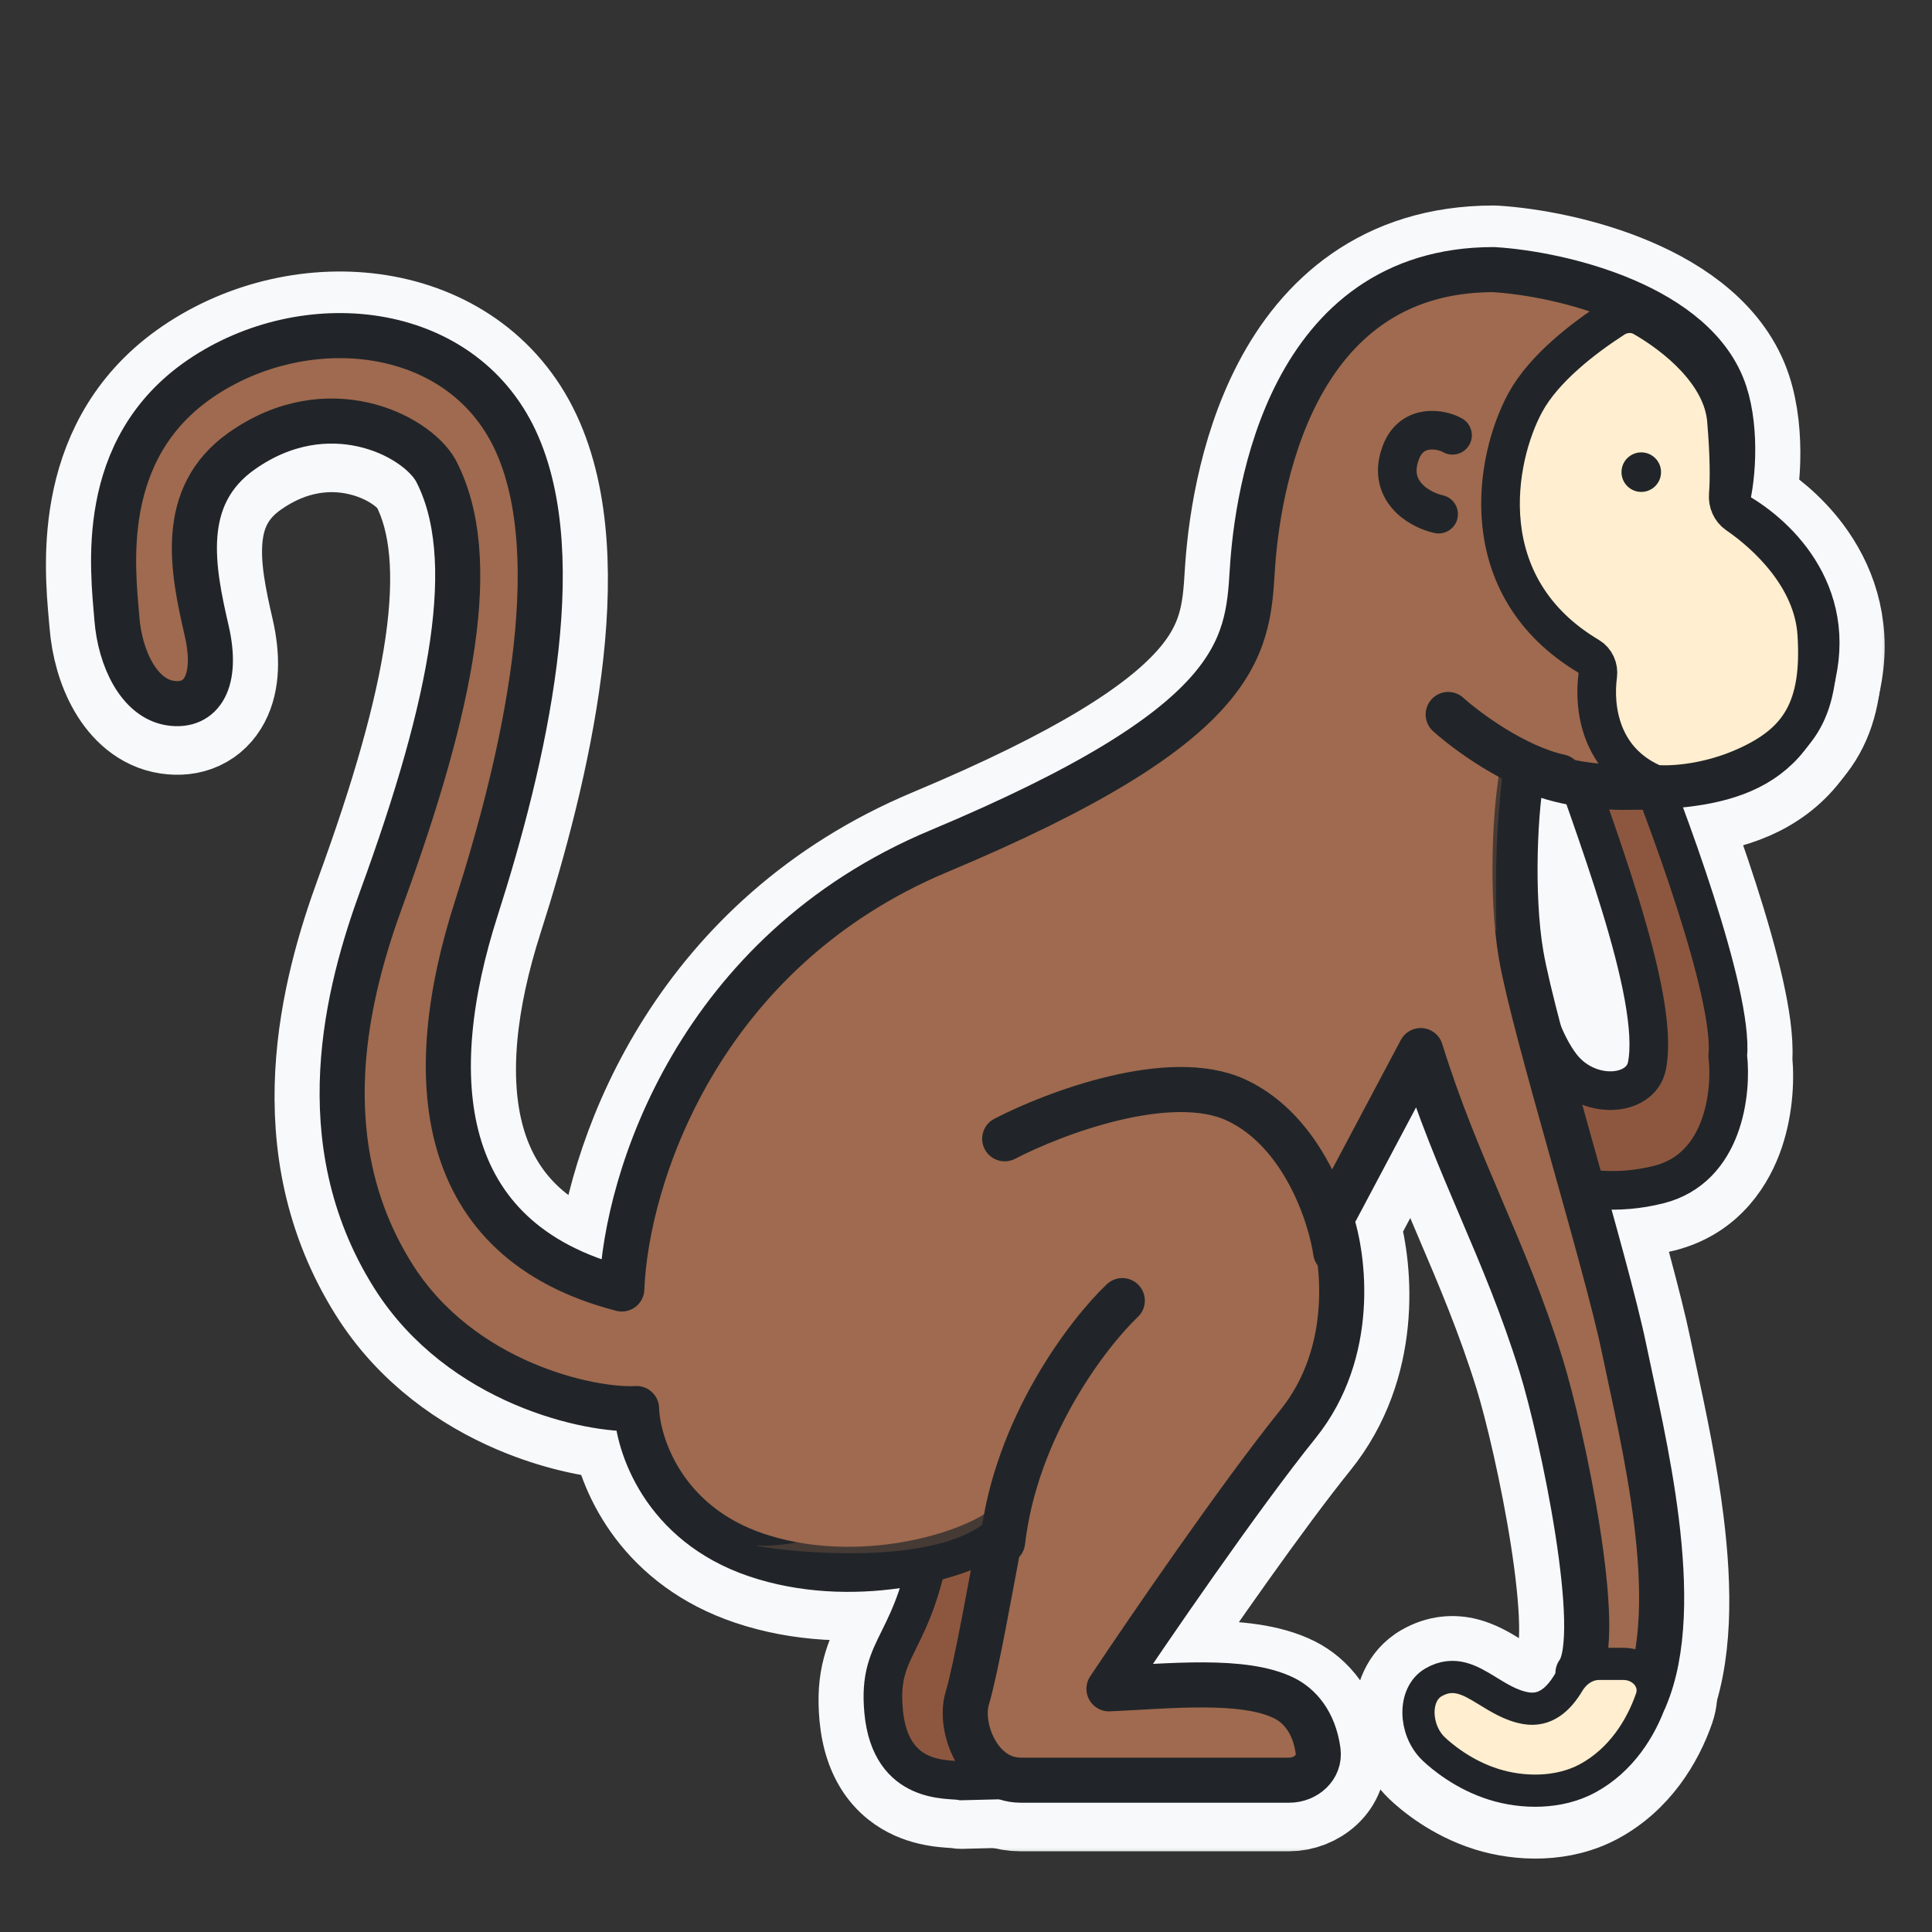 <svg width="60" height="60" viewBox="0 0 60 60" fill="none" xmlns="http://www.w3.org/2000/svg">
<rect x="0" y="0" width="60" height="60" fill="#333333" stroke="none"/>
<path d="M48.485 22.029C48.244 22.029 48.018 22.145 47.877 22.34C47.736 22.534 47.697 22.785 47.772 23.014C47.951 23.558 48.169 24.176 48.402 24.841C48.792 25.951 49.228 27.191 49.608 28.435C49.908 29.415 50.159 30.357 50.309 31.18C50.462 32.022 50.494 32.659 50.413 33.065C50.41 33.077 50.374 33.221 50.035 33.23C49.723 33.238 49.34 33.094 49.079 32.755C48.654 32.202 48.336 31.259 48.028 30.104C47.957 29.835 47.885 29.553 47.813 29.268C47.596 28.408 47.369 27.512 47.091 26.8C47.006 26.581 46.822 26.415 46.596 26.351C46.37 26.288 46.127 26.333 45.94 26.475L43.634 28.221C43.39 28.405 43.282 28.72 43.363 29.016C43.704 30.267 44.531 33.184 45.089 34.753C45.941 37.148 48.931 38.327 51.706 37.621C53.019 37.288 53.739 36.342 54.097 35.392C54.433 34.497 54.476 33.544 54.412 32.898C54.451 32.298 54.332 31.519 54.151 30.707C53.957 29.836 53.672 28.848 53.352 27.852C52.712 25.858 51.917 23.791 51.38 22.492C51.263 22.212 50.99 22.029 50.687 22.029H48.485Z" fill="#F8F9FA" stroke="#F8F9FA" stroke-width="1.5" stroke-linecap="round" stroke-linejoin="round"/>
<path d="M47.794 21.529C47.553 21.529 47.327 21.645 47.186 21.84C47.045 22.034 47.006 22.285 47.081 22.514L47.297 23.17C47.475 23.712 47.693 24.332 47.925 24.99L47.927 24.996C48.319 26.113 48.755 27.352 49.13 28.581C49.427 29.553 49.672 30.474 49.817 31.27C49.935 31.916 49.971 32.399 49.951 32.727C49.799 32.71 49.611 32.627 49.476 32.45C49.12 31.988 48.822 31.143 48.511 29.976C48.439 29.703 48.368 29.421 48.294 29.131L48.287 29.102C48.076 28.267 47.846 27.358 47.557 26.618L47.316 26.003C47.231 25.784 47.048 25.618 46.822 25.554C46.595 25.49 46.352 25.536 46.165 25.678L43.062 28.026C42.818 28.211 42.711 28.526 42.792 28.821L42.88 29.148C43.221 30.398 44.053 33.332 44.618 34.92C45.582 37.632 48.888 38.854 51.829 38.106C53.345 37.721 54.168 36.621 54.565 35.568C54.927 34.603 54.977 33.59 54.914 32.889C54.95 32.222 54.818 31.401 54.639 30.598C54.44 29.707 54.151 28.702 53.828 27.699C53.183 25.69 52.383 23.609 51.841 22.301L51.714 21.992C51.597 21.712 51.324 21.529 51.021 21.529H47.794ZM45.719 29.151C45.764 29.324 45.809 29.503 45.856 29.687L45.856 29.689C45.932 29.99 46.011 30.302 46.096 30.619C46.391 31.73 46.789 33.058 47.493 33.974C48.166 34.849 49.174 35.253 50.088 35.229C50.949 35.207 52.118 34.734 52.374 33.457C52.395 33.35 52.412 33.239 52.425 33.126C52.461 33.539 52.425 34.155 52.225 34.687C52.025 35.217 51.717 35.555 51.213 35.683C49.12 36.215 47.379 35.222 46.973 34.083C46.54 32.863 45.917 30.728 45.518 29.303L45.719 29.151Z" fill="#F8F9FA" stroke="#F8F9FA" stroke-width="1.5" stroke-linecap="round" stroke-linejoin="round"/>
<path d="M28.283 47.268C28.266 47.315 28.254 47.363 28.247 47.413C27.982 49.206 27.578 50.024 27.259 50.671C27.252 50.685 27.245 50.699 27.238 50.713C27.079 51.034 26.906 51.383 26.797 51.792C26.678 52.235 26.639 52.717 26.696 53.328C26.76 54.007 26.948 54.556 27.242 54.987C27.539 55.421 27.916 55.694 28.291 55.862C28.657 56.027 29.015 56.089 29.283 56.118C29.406 56.131 29.517 56.139 29.599 56.144C29.606 56.144 29.613 56.145 29.62 56.145C29.698 56.15 29.723 56.153 29.723 56.153C29.723 56.153 29.722 56.152 29.721 56.152C29.777 56.163 29.833 56.168 29.89 56.167L35.639 56.023C35.942 56.016 36.21 55.828 36.319 55.546C36.429 55.264 36.359 54.944 36.142 54.734L33.229 51.921L33.735 48.379C33.768 48.149 33.692 47.916 33.529 47.749L30.408 44.548C30.228 44.363 29.965 44.284 29.712 44.338C29.46 44.393 29.253 44.574 29.165 44.817L28.283 47.268Z" fill="#F8F9FA" stroke="#F8F9FA" stroke-width="1.5" stroke-linecap="round" stroke-linejoin="round"/>
<path d="M30.208 43.626C30.028 43.441 29.765 43.362 29.512 43.417C29.26 43.472 29.053 43.653 28.966 43.896L27.796 47.145C27.779 47.192 27.767 47.241 27.759 47.29L27.752 47.339C27.499 49.057 27.119 49.825 26.814 50.441L26.81 50.449L26.81 50.449L26.793 50.485L26.783 50.505C26.627 50.82 26.436 51.205 26.314 51.662C26.177 52.172 26.137 52.715 26.198 53.374C26.268 54.12 26.477 54.754 26.829 55.269L27.443 54.849L26.829 55.269C27.186 55.789 27.64 56.117 28.086 56.318C28.519 56.512 28.934 56.583 29.229 56.615C29.363 56.629 29.483 56.637 29.564 56.642L29.567 56.642L29.567 56.642L29.588 56.644L29.588 56.644C29.617 56.646 29.637 56.647 29.651 56.648L29.667 56.652C29.725 56.664 29.784 56.67 29.843 56.668L36.846 56.493C37.148 56.486 37.416 56.297 37.526 56.016C37.636 55.734 37.566 55.414 37.348 55.204L33.76 51.739L34.265 48.206C34.298 47.975 34.222 47.743 34.059 47.576L30.208 43.626ZM30.37 47.374L31.668 48.705L31.159 52.27C31.125 52.509 31.207 52.749 31.38 52.916L32.605 54.098L29.943 54.165C29.871 54.157 29.805 54.153 29.765 54.15L29.76 54.15L29.759 54.15L29.749 54.149L29.749 54.149L29.729 54.148L29.729 54.148C29.645 54.142 29.575 54.138 29.5 54.13C29.338 54.112 29.211 54.083 29.111 54.038C29.024 53.998 28.954 53.947 28.893 53.857C28.828 53.762 28.726 53.556 28.688 53.142C28.648 52.724 28.681 52.485 28.729 52.31C28.783 52.108 28.869 51.926 29.052 51.557C29.422 50.808 29.901 49.81 30.206 47.83L30.37 47.374Z" fill="#F8F9FA" stroke="#F8F9FA" stroke-width="1.5" stroke-linecap="round" stroke-linejoin="round"/>
<path d="M46.432 7.733C46.417 7.732 46.402 7.732 46.387 7.732C42.868 7.732 40.807 9.682 39.651 11.895C38.515 14.067 38.218 16.531 38.142 17.792C38.071 18.969 37.986 19.95 36.916 21.136C35.785 22.389 33.518 23.902 28.869 25.85C21.691 28.856 19.122 35.311 18.642 39.149C16.514 38.378 15.419 37.023 14.953 35.387C14.409 33.475 14.698 31.072 15.501 28.567C16.246 26.241 16.994 23.469 17.336 20.8C17.674 18.155 17.632 15.492 16.684 13.461C15.707 11.367 13.836 10.209 11.803 9.881C9.784 9.555 7.574 10.039 5.804 11.246C2.365 13.59 2.716 17.508 2.861 19.128C2.87 19.224 2.878 19.311 2.884 19.39C2.94 20.09 3.136 20.82 3.485 21.419C3.831 22.012 4.388 22.567 5.184 22.686C5.541 22.74 5.909 22.711 6.247 22.555C6.591 22.397 6.851 22.132 7.022 21.808C7.348 21.19 7.346 20.379 7.151 19.53C6.928 18.562 6.733 17.627 6.802 16.777C6.866 15.975 7.162 15.278 7.942 14.727C9.087 13.919 10.213 13.823 11.114 14.025C12.053 14.236 12.681 14.75 12.874 15.075C13.469 16.214 13.62 17.829 13.309 19.988C12.999 22.142 12.244 24.738 11.143 27.751C10.088 30.641 8.73 35.599 11.572 40.125C12.73 41.97 14.409 43.107 15.96 43.771C17.128 44.271 18.262 44.519 19.107 44.587C19.401 46.036 20.486 48.178 23.247 49.111C24.831 49.646 26.506 49.688 27.958 49.479C28.725 49.368 29.451 49.184 30.086 48.953C29.813 50.417 29.512 52 29.321 52.634C29.114 53.323 29.262 54.167 29.624 54.825C29.996 55.501 30.694 56.143 31.702 56.143H40.037C40.871 56.143 41.825 55.471 41.679 54.387C41.523 53.223 40.893 52.513 40.229 52.18C39.428 51.778 38.371 51.689 37.386 51.685C36.904 51.683 36.398 51.703 35.904 51.728C37.307 49.666 39.452 46.596 40.893 44.808C42.771 42.477 42.544 39.526 42.144 38.062L43.969 34.623C44.399 35.799 44.852 36.861 45.297 37.906L45.302 37.917C45.951 39.44 46.585 40.928 47.145 42.732C47.459 43.741 47.949 45.812 48.254 47.769C48.407 48.747 48.51 49.672 48.526 50.409C48.534 50.778 48.519 51.079 48.485 51.306C48.453 51.514 48.414 51.599 48.407 51.614C48.405 51.617 48.405 51.618 48.406 51.616C48.265 51.805 48.22 52.049 48.286 52.276C48.352 52.502 48.521 52.684 48.741 52.768L50.819 53.552C51.194 53.694 51.614 53.516 51.772 53.148C52.485 51.495 52.438 49.29 52.189 47.269C51.988 45.639 51.639 44.015 51.367 42.75C51.298 42.428 51.233 42.13 51.178 41.86C50.907 40.544 50.258 38.229 49.618 35.944C49.58 35.807 49.542 35.671 49.504 35.536C48.817 33.083 48.172 30.751 47.98 29.638C47.831 28.775 47.783 27.657 47.807 26.597C47.821 25.991 47.859 25.425 47.91 24.954C48.751 25.213 49.668 25.311 50.443 25.311C51.925 25.311 53.428 25.218 54.642 24.611C55.931 23.967 56.795 22.8 57.108 20.921C57.372 19.336 56.87 18.039 56.155 17.087C55.636 16.395 54.998 15.874 54.434 15.529C54.504 15.154 54.548 14.726 54.559 14.29C54.577 13.582 54.51 12.779 54.278 12.076C53.734 10.425 52.223 9.382 50.736 8.748C49.226 8.103 47.565 7.802 46.432 7.733Z" fill="#F8F9FA" stroke="#F8F9FA" stroke-width="1.5" stroke-linecap="round" stroke-linejoin="round"/>
<mask id="path-6-outside-1_50_7678" maskUnits="userSpaceOnUse" x="0.927" y="5.882" width="58" height="52" fill="black">
<rect fill="white" x="0.927" y="5.882" width="58" height="52"/>
<path fill-rule="evenodd" clip-rule="evenodd" d="M40.847 12.52C39.842 14.442 39.561 16.681 39.49 17.873C39.414 19.132 39.306 20.503 37.918 22.041C36.578 23.525 34.078 25.131 29.391 27.095C22.197 30.108 20.035 36.895 19.911 40.161C19.904 40.343 19.815 40.511 19.67 40.62C19.524 40.728 19.337 40.765 19.161 40.72C16.039 39.913 14.321 38.098 13.655 35.757C13.005 33.471 13.378 30.765 14.215 28.155C14.949 25.866 15.669 23.182 15.997 20.628C16.326 18.055 16.243 15.708 15.461 14.032C14.702 12.405 13.251 11.482 11.588 11.213C9.915 10.943 8.053 11.346 6.564 12.361C3.804 14.243 4.069 17.38 4.21 19.048C4.217 19.13 4.224 19.208 4.23 19.283C4.273 19.823 4.424 20.349 4.652 20.739C4.881 21.132 5.141 21.315 5.384 21.351C5.538 21.374 5.631 21.352 5.683 21.328C5.731 21.307 5.781 21.266 5.828 21.178C5.933 20.978 6.001 20.55 5.835 19.833C5.618 18.889 5.369 17.757 5.456 16.669C5.546 15.543 5.998 14.447 7.163 13.624C8.641 12.581 10.163 12.428 11.41 12.708C12.62 12.98 13.628 13.676 14.051 14.413C14.054 14.42 14.058 14.426 14.061 14.432C14.857 15.941 14.974 17.9 14.646 20.18C14.316 22.471 13.525 25.168 12.412 28.214C11.373 31.058 10.236 35.459 12.715 39.407C13.69 40.96 15.12 41.943 16.491 42.53C17.874 43.122 19.144 43.288 19.735 43.254C19.897 43.244 20.056 43.301 20.175 43.41C20.295 43.52 20.365 43.673 20.37 43.835C20.397 44.76 21.079 46.954 23.679 47.832C25.017 48.284 26.47 48.329 27.765 48.142C29.069 47.955 30.154 47.541 30.76 47.132C30.96 46.997 31.223 46.995 31.425 47.129C31.627 47.262 31.73 47.503 31.685 47.741C31.631 48.025 31.572 48.344 31.509 48.682C31.218 50.257 30.849 52.242 30.614 53.023C30.533 53.291 30.579 53.76 30.806 54.173C31.026 54.572 31.339 54.793 31.702 54.793H40.037C40.144 54.793 40.235 54.751 40.289 54.7C40.336 54.654 40.347 54.612 40.341 54.567C40.244 53.844 39.888 53.52 39.623 53.387C39.125 53.137 38.346 53.039 37.38 53.035C36.722 53.032 36.041 53.071 35.369 53.109C35.066 53.126 34.764 53.143 34.467 53.156C34.241 53.166 34.029 53.049 33.918 52.852C33.807 52.655 33.816 52.412 33.941 52.224C35.147 50.416 38.023 46.218 39.842 43.961C41.459 41.954 41.142 39.268 40.768 38.179C40.714 38.022 40.728 37.85 40.806 37.703L43.592 32.455C43.706 32.241 43.937 32.116 44.178 32.139C44.419 32.161 44.623 32.327 44.695 32.558C45.258 34.37 45.895 35.865 46.544 37.388L46.547 37.396C47.194 38.913 47.852 40.457 48.435 42.331C48.771 43.414 49.275 45.551 49.588 47.56C49.745 48.565 49.858 49.557 49.876 50.38C49.884 50.791 49.87 51.176 49.82 51.508C49.809 51.577 49.797 51.647 49.782 51.717L50.725 52.074C51.088 50.82 51.062 49.167 50.849 47.434C50.656 45.87 50.325 44.326 50.053 43.063C49.982 42.732 49.915 42.42 49.856 42.132C49.595 40.865 48.958 38.59 48.308 36.271C48.273 36.148 48.239 36.023 48.204 35.9C47.529 33.486 46.856 31.067 46.649 29.867C46.48 28.886 46.432 27.672 46.458 26.565C46.483 25.464 46.583 24.417 46.73 23.773C46.771 23.59 46.895 23.438 47.065 23.36C47.235 23.282 47.431 23.288 47.596 23.376C48.363 23.783 49.473 23.961 50.443 23.961C51.925 23.961 53.136 23.855 54.038 23.404C54.88 22.983 55.522 22.223 55.776 20.699C55.968 19.546 55.614 18.614 55.075 17.898C54.528 17.168 53.8 16.678 53.319 16.461C53.037 16.333 52.898 16.014 52.998 15.721C53.101 15.415 53.194 14.875 53.209 14.256C53.225 13.64 53.163 13.004 52.996 12.499C52.635 11.403 51.57 10.571 50.206 9.989C48.87 9.419 47.376 9.145 46.369 9.082C43.487 9.088 41.833 10.635 40.847 12.52ZM39.784 11.964C40.922 9.787 42.937 7.882 46.387 7.882C46.399 7.882 46.411 7.882 46.423 7.883C47.542 7.951 49.185 8.249 50.678 8.886C52.151 9.514 53.612 10.533 54.136 12.123C54.36 12.804 54.427 13.589 54.409 14.287C54.397 14.757 54.346 15.215 54.267 15.604C54.837 15.938 55.501 16.465 56.035 17.177C56.73 18.103 57.216 19.36 56.96 20.897C56.653 22.735 55.815 23.857 54.575 24.477C53.396 25.067 51.925 25.161 50.443 25.161C49.623 25.161 48.648 25.05 47.782 24.755C47.719 25.265 47.673 25.905 47.657 26.593C47.633 27.659 47.681 28.787 47.832 29.663C48.025 30.786 48.674 33.128 49.36 35.576C49.397 35.711 49.435 35.846 49.473 35.98C50.114 38.269 50.761 40.58 51.031 41.89C51.087 42.162 51.151 42.462 51.221 42.785C51.493 44.05 51.84 45.664 52.04 47.288C52.288 49.305 52.331 51.476 51.635 53.088C51.508 53.383 51.172 53.525 50.872 53.412L48.794 52.627C48.618 52.561 48.483 52.415 48.43 52.233C48.378 52.052 48.413 51.857 48.526 51.706C48.541 51.686 48.595 51.584 48.633 51.328C48.669 51.09 48.684 50.779 48.676 50.406C48.66 49.659 48.556 48.726 48.403 47.745C48.096 45.783 47.605 43.704 47.289 42.688C46.725 40.875 46.089 39.38 45.44 37.858L45.436 37.849C44.95 36.709 44.458 35.554 43.995 34.254L41.983 38.045C42.386 39.459 42.638 42.403 40.776 44.714C39.272 46.58 37.005 49.836 35.61 51.893C36.196 51.861 36.807 51.833 37.385 51.835C38.368 51.839 39.394 51.929 40.162 52.314C40.781 52.625 41.381 53.292 41.53 54.407C41.66 55.377 40.807 55.993 40.037 55.993H31.702C30.765 55.993 30.111 55.398 29.755 54.752C29.408 54.122 29.272 53.319 29.465 52.677C29.67 51.998 29.998 50.249 30.282 48.718C29.604 48.989 28.799 49.206 27.936 49.33C26.502 49.537 24.851 49.495 23.295 48.969C20.523 48.032 19.483 45.85 19.233 44.446C18.398 44.393 17.229 44.151 16.019 43.633C14.488 42.978 12.837 41.857 11.699 40.045C8.897 35.583 10.231 30.687 11.284 27.802C12.387 24.785 13.146 22.179 13.458 20.009C13.771 17.836 13.623 16.182 13.005 15.002C12.787 14.632 12.117 14.097 11.147 13.879C10.208 13.668 9.037 13.77 7.855 14.605C7.032 15.186 6.719 15.927 6.652 16.765C6.582 17.641 6.782 18.599 7.005 19.563C7.197 20.398 7.191 21.166 6.889 21.738C6.732 22.036 6.496 22.276 6.185 22.419C5.878 22.56 5.541 22.588 5.206 22.538C4.471 22.428 3.948 21.914 3.615 21.343C3.279 20.768 3.088 20.06 3.034 19.378C3.027 19.299 3.019 19.212 3.011 19.117C2.866 17.492 2.526 13.662 5.888 11.369C7.627 10.184 9.799 9.709 11.78 10.029C13.771 10.35 15.596 11.483 16.548 13.524C17.478 15.516 17.525 18.144 17.187 20.78C16.846 23.437 16.102 26.199 15.358 28.521C14.551 31.038 14.253 33.474 14.809 35.428C15.302 37.159 16.482 38.578 18.769 39.352C19.183 35.58 21.694 29.017 28.927 25.988C33.581 24.039 35.873 22.515 37.027 21.237C38.133 20.012 38.221 18.987 38.292 17.801C38.367 16.548 38.662 14.109 39.784 11.964Z"/>
</mask>
<path fill-rule="evenodd" clip-rule="evenodd" d="M40.847 12.52C39.842 14.442 39.561 16.681 39.49 17.873C39.414 19.132 39.306 20.503 37.918 22.041C36.578 23.525 34.078 25.131 29.391 27.095C22.197 30.108 20.035 36.895 19.911 40.161C19.904 40.343 19.815 40.511 19.67 40.62C19.524 40.728 19.337 40.765 19.161 40.72C16.039 39.913 14.321 38.098 13.655 35.757C13.005 33.471 13.378 30.765 14.215 28.155C14.949 25.866 15.669 23.182 15.997 20.628C16.326 18.055 16.243 15.708 15.461 14.032C14.702 12.405 13.251 11.482 11.588 11.213C9.915 10.943 8.053 11.346 6.564 12.361C3.804 14.243 4.069 17.38 4.21 19.048C4.217 19.13 4.224 19.208 4.23 19.283C4.273 19.823 4.424 20.349 4.652 20.739C4.881 21.132 5.141 21.315 5.384 21.351C5.538 21.374 5.631 21.352 5.683 21.328C5.731 21.307 5.781 21.266 5.828 21.178C5.933 20.978 6.001 20.55 5.835 19.833C5.618 18.889 5.369 17.757 5.456 16.669C5.546 15.543 5.998 14.447 7.163 13.624C8.641 12.581 10.163 12.428 11.41 12.708C12.62 12.98 13.628 13.676 14.051 14.413C14.054 14.42 14.058 14.426 14.061 14.432C14.857 15.941 14.974 17.9 14.646 20.18C14.316 22.471 13.525 25.168 12.412 28.214C11.373 31.058 10.236 35.459 12.715 39.407C13.69 40.96 15.12 41.943 16.491 42.53C17.874 43.122 19.144 43.288 19.735 43.254C19.897 43.244 20.056 43.301 20.175 43.41C20.295 43.52 20.365 43.673 20.37 43.835C20.397 44.76 21.079 46.954 23.679 47.832C25.017 48.284 26.47 48.329 27.765 48.142C29.069 47.955 30.154 47.541 30.76 47.132C30.96 46.997 31.223 46.995 31.425 47.129C31.627 47.262 31.73 47.503 31.685 47.741C31.631 48.025 31.572 48.344 31.509 48.682C31.218 50.257 30.849 52.242 30.614 53.023C30.533 53.291 30.579 53.76 30.806 54.173C31.026 54.572 31.339 54.793 31.702 54.793H40.037C40.144 54.793 40.235 54.751 40.289 54.7C40.336 54.654 40.347 54.612 40.341 54.567C40.244 53.844 39.888 53.52 39.623 53.387C39.125 53.137 38.346 53.039 37.38 53.035C36.722 53.032 36.041 53.071 35.369 53.109C35.066 53.126 34.764 53.143 34.467 53.156C34.241 53.166 34.029 53.049 33.918 52.852C33.807 52.655 33.816 52.412 33.941 52.224C35.147 50.416 38.023 46.218 39.842 43.961C41.459 41.954 41.142 39.268 40.768 38.179C40.714 38.022 40.728 37.85 40.806 37.703L43.592 32.455C43.706 32.241 43.937 32.116 44.178 32.139C44.419 32.161 44.623 32.327 44.695 32.558C45.258 34.37 45.895 35.865 46.544 37.388L46.547 37.396C47.194 38.913 47.852 40.457 48.435 42.331C48.771 43.414 49.275 45.551 49.588 47.56C49.745 48.565 49.858 49.557 49.876 50.38C49.884 50.791 49.87 51.176 49.82 51.508C49.809 51.577 49.797 51.647 49.782 51.717L50.725 52.074C51.088 50.82 51.062 49.167 50.849 47.434C50.656 45.87 50.325 44.326 50.053 43.063C49.982 42.732 49.915 42.42 49.856 42.132C49.595 40.865 48.958 38.59 48.308 36.271C48.273 36.148 48.239 36.023 48.204 35.9C47.529 33.486 46.856 31.067 46.649 29.867C46.48 28.886 46.432 27.672 46.458 26.565C46.483 25.464 46.583 24.417 46.73 23.773C46.771 23.59 46.895 23.438 47.065 23.36C47.235 23.282 47.431 23.288 47.596 23.376C48.363 23.783 49.473 23.961 50.443 23.961C51.925 23.961 53.136 23.855 54.038 23.404C54.88 22.983 55.522 22.223 55.776 20.699C55.968 19.546 55.614 18.614 55.075 17.898C54.528 17.168 53.8 16.678 53.319 16.461C53.037 16.333 52.898 16.014 52.998 15.721C53.101 15.415 53.194 14.875 53.209 14.256C53.225 13.64 53.163 13.004 52.996 12.499C52.635 11.403 51.57 10.571 50.206 9.989C48.87 9.419 47.376 9.145 46.369 9.082C43.487 9.088 41.833 10.635 40.847 12.52ZM39.784 11.964C40.922 9.787 42.937 7.882 46.387 7.882C46.399 7.882 46.411 7.882 46.423 7.883C47.542 7.951 49.185 8.249 50.678 8.886C52.151 9.514 53.612 10.533 54.136 12.123C54.36 12.804 54.427 13.589 54.409 14.287C54.397 14.757 54.346 15.215 54.267 15.604C54.837 15.938 55.501 16.465 56.035 17.177C56.73 18.103 57.216 19.36 56.96 20.897C56.653 22.735 55.815 23.857 54.575 24.477C53.396 25.067 51.925 25.161 50.443 25.161C49.623 25.161 48.648 25.05 47.782 24.755C47.719 25.265 47.673 25.905 47.657 26.593C47.633 27.659 47.681 28.787 47.832 29.663C48.025 30.786 48.674 33.128 49.36 35.576C49.397 35.711 49.435 35.846 49.473 35.98C50.114 38.269 50.761 40.58 51.031 41.89C51.087 42.162 51.151 42.462 51.221 42.785C51.493 44.05 51.84 45.664 52.04 47.288C52.288 49.305 52.331 51.476 51.635 53.088C51.508 53.383 51.172 53.525 50.872 53.412L48.794 52.627C48.618 52.561 48.483 52.415 48.43 52.233C48.378 52.052 48.413 51.857 48.526 51.706C48.541 51.686 48.595 51.584 48.633 51.328C48.669 51.09 48.684 50.779 48.676 50.406C48.66 49.659 48.556 48.726 48.403 47.745C48.096 45.783 47.605 43.704 47.289 42.688C46.725 40.875 46.089 39.38 45.44 37.858L45.436 37.849C44.95 36.709 44.458 35.554 43.995 34.254L41.983 38.045C42.386 39.459 42.638 42.403 40.776 44.714C39.272 46.58 37.005 49.836 35.61 51.893C36.196 51.861 36.807 51.833 37.385 51.835C38.368 51.839 39.394 51.929 40.162 52.314C40.781 52.625 41.381 53.292 41.53 54.407C41.66 55.377 40.807 55.993 40.037 55.993H31.702C30.765 55.993 30.111 55.398 29.755 54.752C29.408 54.122 29.272 53.319 29.465 52.677C29.67 51.998 29.998 50.249 30.282 48.718C29.604 48.989 28.799 49.206 27.936 49.33C26.502 49.537 24.851 49.495 23.295 48.969C20.523 48.032 19.483 45.85 19.233 44.446C18.398 44.393 17.229 44.151 16.019 43.633C14.488 42.978 12.837 41.857 11.699 40.045C8.897 35.583 10.231 30.687 11.284 27.802C12.387 24.785 13.146 22.179 13.458 20.009C13.771 17.836 13.623 16.182 13.005 15.002C12.787 14.632 12.117 14.097 11.147 13.879C10.208 13.668 9.037 13.77 7.855 14.605C7.032 15.186 6.719 15.927 6.652 16.765C6.582 17.641 6.782 18.599 7.005 19.563C7.197 20.398 7.191 21.166 6.889 21.738C6.732 22.036 6.496 22.276 6.185 22.419C5.878 22.56 5.541 22.588 5.206 22.538C4.471 22.428 3.948 21.914 3.615 21.343C3.279 20.768 3.088 20.06 3.034 19.378C3.027 19.299 3.019 19.212 3.011 19.117C2.866 17.492 2.526 13.662 5.888 11.369C7.627 10.184 9.799 9.709 11.78 10.029C13.771 10.35 15.596 11.483 16.548 13.524C17.478 15.516 17.525 18.144 17.187 20.78C16.846 23.437 16.102 26.199 15.358 28.521C14.551 31.038 14.253 33.474 14.809 35.428C15.302 37.159 16.482 38.578 18.769 39.352C19.183 35.58 21.694 29.017 28.927 25.988C33.581 24.039 35.873 22.515 37.027 21.237C38.133 20.012 38.221 18.987 38.292 17.801C38.367 16.548 38.662 14.109 39.784 11.964Z" fill="#F8F9FA"/>
<path fill-rule="evenodd" clip-rule="evenodd" d="M40.847 12.52C39.842 14.442 39.561 16.681 39.49 17.873C39.414 19.132 39.306 20.503 37.918 22.041C36.578 23.525 34.078 25.131 29.391 27.095C22.197 30.108 20.035 36.895 19.911 40.161C19.904 40.343 19.815 40.511 19.67 40.62C19.524 40.728 19.337 40.765 19.161 40.72C16.039 39.913 14.321 38.098 13.655 35.757C13.005 33.471 13.378 30.765 14.215 28.155C14.949 25.866 15.669 23.182 15.997 20.628C16.326 18.055 16.243 15.708 15.461 14.032C14.702 12.405 13.251 11.482 11.588 11.213C9.915 10.943 8.053 11.346 6.564 12.361C3.804 14.243 4.069 17.38 4.21 19.048C4.217 19.13 4.224 19.208 4.23 19.283C4.273 19.823 4.424 20.349 4.652 20.739C4.881 21.132 5.141 21.315 5.384 21.351C5.538 21.374 5.631 21.352 5.683 21.328C5.731 21.307 5.781 21.266 5.828 21.178C5.933 20.978 6.001 20.55 5.835 19.833C5.618 18.889 5.369 17.757 5.456 16.669C5.546 15.543 5.998 14.447 7.163 13.624C8.641 12.581 10.163 12.428 11.41 12.708C12.62 12.98 13.628 13.676 14.051 14.413C14.054 14.42 14.058 14.426 14.061 14.432C14.857 15.941 14.974 17.9 14.646 20.18C14.316 22.471 13.525 25.168 12.412 28.214C11.373 31.058 10.236 35.459 12.715 39.407C13.69 40.96 15.12 41.943 16.491 42.53C17.874 43.122 19.144 43.288 19.735 43.254C19.897 43.244 20.056 43.301 20.175 43.41C20.295 43.52 20.365 43.673 20.37 43.835C20.397 44.76 21.079 46.954 23.679 47.832C25.017 48.284 26.47 48.329 27.765 48.142C29.069 47.955 30.154 47.541 30.76 47.132C30.96 46.997 31.223 46.995 31.425 47.129C31.627 47.262 31.73 47.503 31.685 47.741C31.631 48.025 31.572 48.344 31.509 48.682C31.218 50.257 30.849 52.242 30.614 53.023C30.533 53.291 30.579 53.76 30.806 54.173C31.026 54.572 31.339 54.793 31.702 54.793H40.037C40.144 54.793 40.235 54.751 40.289 54.7C40.336 54.654 40.347 54.612 40.341 54.567C40.244 53.844 39.888 53.52 39.623 53.387C39.125 53.137 38.346 53.039 37.38 53.035C36.722 53.032 36.041 53.071 35.369 53.109C35.066 53.126 34.764 53.143 34.467 53.156C34.241 53.166 34.029 53.049 33.918 52.852C33.807 52.655 33.816 52.412 33.941 52.224C35.147 50.416 38.023 46.218 39.842 43.961C41.459 41.954 41.142 39.268 40.768 38.179C40.714 38.022 40.728 37.85 40.806 37.703L43.592 32.455C43.706 32.241 43.937 32.116 44.178 32.139C44.419 32.161 44.623 32.327 44.695 32.558C45.258 34.37 45.895 35.865 46.544 37.388L46.547 37.396C47.194 38.913 47.852 40.457 48.435 42.331C48.771 43.414 49.275 45.551 49.588 47.56C49.745 48.565 49.858 49.557 49.876 50.38C49.884 50.791 49.87 51.176 49.82 51.508C49.809 51.577 49.797 51.647 49.782 51.717L50.725 52.074C51.088 50.82 51.062 49.167 50.849 47.434C50.656 45.87 50.325 44.326 50.053 43.063C49.982 42.732 49.915 42.42 49.856 42.132C49.595 40.865 48.958 38.59 48.308 36.271C48.273 36.148 48.239 36.023 48.204 35.9C47.529 33.486 46.856 31.067 46.649 29.867C46.48 28.886 46.432 27.672 46.458 26.565C46.483 25.464 46.583 24.417 46.73 23.773C46.771 23.59 46.895 23.438 47.065 23.36C47.235 23.282 47.431 23.288 47.596 23.376C48.363 23.783 49.473 23.961 50.443 23.961C51.925 23.961 53.136 23.855 54.038 23.404C54.88 22.983 55.522 22.223 55.776 20.699C55.968 19.546 55.614 18.614 55.075 17.898C54.528 17.168 53.8 16.678 53.319 16.461C53.037 16.333 52.898 16.014 52.998 15.721C53.101 15.415 53.194 14.875 53.209 14.256C53.225 13.64 53.163 13.004 52.996 12.499C52.635 11.403 51.57 10.571 50.206 9.989C48.87 9.419 47.376 9.145 46.369 9.082C43.487 9.088 41.833 10.635 40.847 12.52ZM39.784 11.964C40.922 9.787 42.937 7.882 46.387 7.882C46.399 7.882 46.411 7.882 46.423 7.883C47.542 7.951 49.185 8.249 50.678 8.886C52.151 9.514 53.612 10.533 54.136 12.123C54.36 12.804 54.427 13.589 54.409 14.287C54.397 14.757 54.346 15.215 54.267 15.604C54.837 15.938 55.501 16.465 56.035 17.177C56.73 18.103 57.216 19.36 56.96 20.897C56.653 22.735 55.815 23.857 54.575 24.477C53.396 25.067 51.925 25.161 50.443 25.161C49.623 25.161 48.648 25.05 47.782 24.755C47.719 25.265 47.673 25.905 47.657 26.593C47.633 27.659 47.681 28.787 47.832 29.663C48.025 30.786 48.674 33.128 49.36 35.576C49.397 35.711 49.435 35.846 49.473 35.98C50.114 38.269 50.761 40.58 51.031 41.89C51.087 42.162 51.151 42.462 51.221 42.785C51.493 44.05 51.84 45.664 52.04 47.288C52.288 49.305 52.331 51.476 51.635 53.088C51.508 53.383 51.172 53.525 50.872 53.412L48.794 52.627C48.618 52.561 48.483 52.415 48.43 52.233C48.378 52.052 48.413 51.857 48.526 51.706C48.541 51.686 48.595 51.584 48.633 51.328C48.669 51.09 48.684 50.779 48.676 50.406C48.66 49.659 48.556 48.726 48.403 47.745C48.096 45.783 47.605 43.704 47.289 42.688C46.725 40.875 46.089 39.38 45.44 37.858L45.436 37.849C44.95 36.709 44.458 35.554 43.995 34.254L41.983 38.045C42.386 39.459 42.638 42.403 40.776 44.714C39.272 46.58 37.005 49.836 35.61 51.893C36.196 51.861 36.807 51.833 37.385 51.835C38.368 51.839 39.394 51.929 40.162 52.314C40.781 52.625 41.381 53.292 41.53 54.407C41.66 55.377 40.807 55.993 40.037 55.993H31.702C30.765 55.993 30.111 55.398 29.755 54.752C29.408 54.122 29.272 53.319 29.465 52.677C29.67 51.998 29.998 50.249 30.282 48.718C29.604 48.989 28.799 49.206 27.936 49.33C26.502 49.537 24.851 49.495 23.295 48.969C20.523 48.032 19.483 45.85 19.233 44.446C18.398 44.393 17.229 44.151 16.019 43.633C14.488 42.978 12.837 41.857 11.699 40.045C8.897 35.583 10.231 30.687 11.284 27.802C12.387 24.785 13.146 22.179 13.458 20.009C13.771 17.836 13.623 16.182 13.005 15.002C12.787 14.632 12.117 14.097 11.147 13.879C10.208 13.668 9.037 13.77 7.855 14.605C7.032 15.186 6.719 15.927 6.652 16.765C6.582 17.641 6.782 18.599 7.005 19.563C7.197 20.398 7.191 21.166 6.889 21.738C6.732 22.036 6.496 22.276 6.185 22.419C5.878 22.56 5.541 22.588 5.206 22.538C4.471 22.428 3.948 21.914 3.615 21.343C3.279 20.768 3.088 20.06 3.034 19.378C3.027 19.299 3.019 19.212 3.011 19.117C2.866 17.492 2.526 13.662 5.888 11.369C7.627 10.184 9.799 9.709 11.78 10.029C13.771 10.35 15.596 11.483 16.548 13.524C17.478 15.516 17.525 18.144 17.187 20.78C16.846 23.437 16.102 26.199 15.358 28.521C14.551 31.038 14.253 33.474 14.809 35.428C15.302 37.159 16.482 38.578 18.769 39.352C19.183 35.58 21.694 29.017 28.927 25.988C33.581 24.039 35.873 22.515 37.027 21.237C38.133 20.012 38.221 18.987 38.292 17.801C38.367 16.548 38.662 14.109 39.784 11.964Z" stroke="#F8F9FA" stroke-width="3" stroke-linecap="round" stroke-linejoin="round" mask="url(#path-6-outside-1_50_7678)"/>
<g style="mix-blend-mode:multiply" opacity="0.3">
<path d="M34.092 40.932C33.847 40.64 33.424 40.578 33.106 40.786C32.92 40.908 32.769 41.084 32.655 41.236C32.066 41.869 31.278 42.738 30.573 43.561C29.88 44.372 29.204 45.211 28.926 45.727C28.918 45.742 28.872 45.809 28.736 45.912C28.606 46.011 28.427 46.12 28.2 46.232C27.744 46.457 27.159 46.667 26.54 46.846C25.923 47.023 25.295 47.163 24.763 47.253C24.207 47.346 23.825 47.373 23.669 47.359C23.631 47.356 23.591 47.353 23.555 47.352L23.554 47.352C23.55 47.351 23.442 47.345 23.327 47.37L23.326 47.371C23.298 47.377 23.183 47.403 23.062 47.486C22.995 47.533 22.885 47.625 22.81 47.784C22.727 47.961 22.72 48.153 22.77 48.321C22.848 48.577 23.034 48.703 23.064 48.723C23.065 48.724 23.065 48.724 23.066 48.725C23.123 48.764 23.173 48.786 23.194 48.796C23.267 48.828 23.337 48.844 23.357 48.849C23.357 48.849 23.358 48.849 23.359 48.849C23.473 48.876 23.669 48.908 23.903 48.938C24.39 49.002 25.152 49.075 26.012 49.092C26.869 49.11 27.847 49.073 28.755 48.907C29.643 48.745 30.566 48.443 31.215 47.852C31.305 47.77 31.373 47.669 31.415 47.556C31.698 46.788 32.138 45.66 32.598 44.603C33.056 43.547 33.501 42.638 33.815 42.192C33.903 42.098 33.986 42.01 34.062 41.928C34.323 41.652 34.336 41.224 34.092 40.932ZM23.705 47.39C23.697 47.388 23.699 47.388 23.708 47.39C23.707 47.39 23.706 47.39 23.705 47.39Z" fill="#F8F9FA"/>
<path d="M34.092 40.932C33.847 40.64 33.424 40.578 33.106 40.786C32.92 40.908 32.769 41.084 32.655 41.236C32.066 41.869 31.278 42.738 30.573 43.561C29.88 44.372 29.204 45.211 28.926 45.727C28.918 45.742 28.872 45.809 28.736 45.912C28.606 46.011 28.427 46.12 28.2 46.232C27.744 46.457 27.159 46.667 26.54 46.846C25.923 47.023 25.295 47.163 24.763 47.253C24.207 47.346 23.825 47.373 23.669 47.359C23.631 47.356 23.591 47.353 23.555 47.352L23.554 47.352C23.55 47.351 23.442 47.345 23.327 47.37L23.326 47.371C23.298 47.377 23.183 47.403 23.062 47.486C22.995 47.533 22.885 47.625 22.81 47.784C22.727 47.961 22.72 48.153 22.77 48.321C22.848 48.577 23.034 48.703 23.064 48.723C23.065 48.724 23.065 48.724 23.066 48.725C23.123 48.764 23.173 48.786 23.194 48.796C23.267 48.828 23.337 48.844 23.357 48.849C23.357 48.849 23.358 48.849 23.359 48.849C23.473 48.876 23.669 48.908 23.903 48.938C24.39 49.002 25.152 49.075 26.012 49.092C26.869 49.11 27.847 49.073 28.755 48.907C29.643 48.745 30.566 48.443 31.215 47.852C31.305 47.77 31.373 47.669 31.415 47.556C31.698 46.788 32.138 45.66 32.598 44.603C33.056 43.547 33.501 42.638 33.815 42.192C33.903 42.098 33.986 42.01 34.062 41.928C34.323 41.652 34.336 41.224 34.092 40.932ZM23.705 47.39C23.697 47.388 23.699 47.388 23.708 47.39C23.707 47.39 23.706 47.39 23.705 47.39Z" stroke="#F8F9FA" stroke-width="1.5" stroke-linecap="round" stroke-linejoin="round"/>
</g>
<g style="mix-blend-mode:multiply" opacity="0.3">
<path d="M45.047 21.987C44.8 21.815 44.473 21.808 44.218 21.969C43.963 22.131 43.83 22.429 43.88 22.726C44.025 23.6 44.325 24.959 44.674 26.239C45.013 27.484 45.429 28.777 45.83 29.438C46.006 29.728 46.354 29.863 46.679 29.77C47.005 29.676 47.227 29.375 47.221 29.037C47.187 26.929 47.215 26.018 47.417 24.109C47.446 23.837 47.325 23.571 47.1 23.415L45.047 21.987Z" fill="#F8F9FA"/>
<path d="M45.047 21.987C44.8 21.815 44.473 21.808 44.218 21.969C43.963 22.131 43.83 22.429 43.88 22.726C44.025 23.6 44.325 24.959 44.674 26.239C45.013 27.484 45.429 28.777 45.83 29.438C46.006 29.728 46.354 29.863 46.679 29.77C47.005 29.676 47.227 29.375 47.221 29.037C47.187 26.929 47.215 26.018 47.417 24.109C47.446 23.837 47.325 23.571 47.1 23.415L45.047 21.987Z" stroke="#F8F9FA" stroke-width="1.5" stroke-linecap="round" stroke-linejoin="round"/>
</g>
<path d="M45.812 21.368C45.298 20.907 44.508 20.949 44.046 21.462C43.585 21.976 43.627 22.766 44.141 23.228C44.485 23.537 45.066 23.991 45.753 24.412C46.429 24.827 47.288 25.26 48.177 25.453C48.852 25.6 49.518 25.172 49.664 24.498C49.811 23.823 49.383 23.157 48.709 23.011C48.211 22.902 47.626 22.628 47.06 22.281C46.504 21.94 46.045 21.578 45.812 21.368Z" fill="#F8F9FA" stroke="#F8F9FA" stroke-width="1.5" stroke-linecap="round" stroke-linejoin="round"/>
<path d="M45.73 12.542C45.359 12.33 44.767 12.154 44.137 12.242C43.398 12.345 42.677 12.811 42.333 13.73C41.956 14.736 42.176 15.653 42.731 16.309C43.219 16.885 43.893 17.182 44.406 17.297C45.08 17.446 45.748 17.021 45.898 16.347C46.042 15.697 45.652 15.053 45.019 14.874C45.484 14.907 45.948 14.679 46.195 14.247C46.538 13.648 46.33 12.884 45.73 12.542Z" fill="#F8F9FA" stroke="#F8F9FA" stroke-width="1.5" stroke-linecap="round" stroke-linejoin="round"/>
<path d="M51.404 25.216L51.404 25.216C52.006 25.261 53.282 25.177 54.605 24.562C55.471 24.16 56.196 23.631 56.657 22.803C57.112 21.985 57.253 20.979 57.17 19.735C57.033 17.671 55.409 16.184 54.424 15.497C54.46 15.016 54.462 14.234 54.364 13.088C54.283 12.133 53.773 11.331 53.209 10.721C52.64 10.107 51.958 9.627 51.405 9.311C50.859 8.998 50.208 9.048 49.714 9.367C48.782 9.969 47.389 11.004 46.708 12.257C46.18 13.23 45.715 14.807 45.887 16.462C46.06 18.129 46.881 19.862 48.866 21.082C48.739 22.237 48.992 24.217 51.017 25.117C51.132 25.169 51.263 25.205 51.404 25.216Z" fill="#F8F9FA" stroke="#F8F9FA" stroke-width="1.5" stroke-linecap="round" stroke-linejoin="round"/>
<mask id="path-12-outside-2_50_7678" maskUnits="userSpaceOnUse" x="44.1" y="7.351" width="15" height="20" fill="black">
<rect fill="white" x="44.1" y="7.351" width="15" height="20"/>
<path fill-rule="evenodd" clip-rule="evenodd" d="M50.785 10.396C50.673 10.332 50.523 10.333 50.392 10.418C49.473 11.01 48.324 11.901 47.807 12.854C47.38 13.64 46.988 14.965 47.13 16.334C47.269 17.676 47.92 19.067 49.604 20.067C49.991 20.297 50.172 20.736 50.117 21.149C49.995 22.059 50.194 23.376 51.513 23.971C51.942 23.999 52.988 23.935 54.079 23.429C54.808 23.09 55.278 22.71 55.565 22.195C55.856 21.672 55.998 20.939 55.923 19.818C55.823 18.319 54.571 17.112 53.664 16.491C53.311 16.25 53.144 15.831 53.175 15.441C53.206 15.053 53.216 14.332 53.119 13.194C53.07 12.624 52.755 12.071 52.292 11.571C51.832 11.074 51.261 10.668 50.785 10.396ZM50.785 10.396L51.033 9.962L50.785 10.396L51.281 9.528L51.035 9.958C52.478 10.3 51.819 9.835 51.281 9.528C54.04 12.232 53.57 11.479 53.026 10.891C54.209 15.062 54.215 14.283 54.115 13.109C54.202 15.647 54.166 15.591 54.172 15.521C56.789 17.77 55.193 16.326 54.229 15.666C56.861 21.923 57.002 20.971 56.921 19.751C55.338 23.946 56.012 23.447 56.439 22.681C51.988 25.009 53.22 24.93 54.5 24.336C51.21 24.93 51.313 24.958 51.422 24.966L51.118 24.889L51.321 24.432M51.281 9.528C50.822 9.265 50.271 9.305 49.849 9.577ZM49.849 9.577C48.92 10.177 47.576 11.184 46.928 12.377ZM46.928 12.377C46.42 13.312 45.969 14.839 46.135 16.437ZM46.135 16.437C46.304 18.061 47.111 19.749 49.093 20.927ZM49.093 20.927C49.1 20.931 49.109 20.939 49.117 20.956ZM49.117 20.956C49.125 20.973 49.128 20.994 49.126 21.016ZM49.126 21.016C48.979 22.109 49.186 24.029 51.118 24.889ZM51.118 24.889L51.321 24.432Z"/>
</mask>
<path fill-rule="evenodd" clip-rule="evenodd" d="M50.785 10.396C50.673 10.332 50.523 10.333 50.392 10.418C49.473 11.01 48.324 11.901 47.807 12.854C47.38 13.64 46.988 14.965 47.13 16.334C47.269 17.676 47.92 19.067 49.604 20.067C49.991 20.297 50.172 20.736 50.117 21.149C49.995 22.059 50.194 23.376 51.513 23.971C51.942 23.999 52.988 23.935 54.079 23.429C54.808 23.09 55.278 22.71 55.565 22.195C55.856 21.672 55.998 20.939 55.923 19.818C55.823 18.319 54.571 17.112 53.664 16.491C53.311 16.25 53.144 15.831 53.175 15.441C53.206 15.053 53.216 14.332 53.119 13.194C53.07 12.624 52.755 12.071 52.292 11.571C51.832 11.074 51.261 10.668 50.785 10.396ZM50.785 10.396L51.033 9.962L50.785 10.396L51.281 9.528L51.035 9.958C52.478 10.3 51.819 9.835 51.281 9.528C54.04 12.232 53.57 11.479 53.026 10.891C54.209 15.062 54.215 14.283 54.115 13.109C54.202 15.647 54.166 15.591 54.172 15.521C56.789 17.77 55.193 16.326 54.229 15.666C56.861 21.923 57.002 20.971 56.921 19.751C55.338 23.946 56.012 23.447 56.439 22.681C51.988 25.009 53.22 24.93 54.5 24.336C51.21 24.93 51.313 24.958 51.422 24.966L51.118 24.889L51.321 24.432M51.281 9.528C50.822 9.265 50.271 9.305 49.849 9.577ZM49.849 9.577C48.92 10.177 47.576 11.184 46.928 12.377ZM46.928 12.377C46.42 13.312 45.969 14.839 46.135 16.437ZM46.135 16.437C46.304 18.061 47.111 19.749 49.093 20.927ZM49.093 20.927C49.1 20.931 49.109 20.939 49.117 20.956ZM49.117 20.956C49.125 20.973 49.128 20.994 49.126 21.016ZM49.126 21.016C48.979 22.109 49.186 24.029 51.118 24.889ZM51.118 24.889L51.321 24.432Z" fill="#F8F9FA"/>
<path d="M51.281 9.528L52.031 9.517C52.028 9.315 51.944 9.124 51.798 8.985C51.652 8.846 51.457 8.771 51.255 8.778L51.281 9.528ZM52.007 24.737C52.175 24.359 52.005 23.916 51.626 23.747C51.248 23.579 50.805 23.749 50.636 24.127L52.007 24.737ZM50.741 24.062C50.747 24.476 51.088 24.807 51.502 24.801C51.916 24.795 52.247 24.454 52.241 24.04L50.741 24.062ZM49.849 9.577L49.824 8.828C49.639 8.834 49.464 8.908 49.331 9.036L49.849 9.577ZM46.928 12.377L46.409 11.835C46.297 11.942 46.222 12.081 46.192 12.233L46.928 12.377ZM46.135 16.437L45.399 16.293C45.362 16.486 45.401 16.685 45.509 16.849L46.135 16.437ZM49.093 20.927L48.467 21.34C48.481 21.362 48.497 21.383 48.514 21.404L49.093 20.927ZM49.117 20.956L49.859 20.85C49.84 20.714 49.784 20.586 49.696 20.479L49.117 20.956ZM49.126 21.016L48.383 21.122C48.395 21.204 48.42 21.285 48.459 21.359L49.126 21.016ZM51.118 24.889L50.451 25.232C50.583 25.489 50.851 25.647 51.139 25.639C51.428 25.631 51.686 25.458 51.803 25.194L51.118 24.889ZM52.241 24.04L52.031 9.517L50.531 9.539L50.741 24.062L52.241 24.04ZM51.255 8.778L49.824 8.828L49.875 10.327L51.307 10.277L51.255 8.778ZM49.331 9.036L46.409 11.835L47.447 12.918L50.368 10.119L49.331 9.036ZM46.192 12.233L45.399 16.293L46.871 16.581L47.664 12.521L46.192 12.233ZM45.509 16.849L48.467 21.34L49.719 20.514L46.762 16.024L45.509 16.849ZM48.514 21.404L48.538 21.433L49.696 20.479L49.672 20.45L48.514 21.404ZM48.374 21.061L48.383 21.122L49.868 20.911L49.859 20.85L48.374 21.061ZM48.459 21.359L50.451 25.232L51.785 24.546L49.792 20.673L48.459 21.359ZM51.803 25.194L52.007 24.737L50.636 24.127L50.433 24.584L51.803 25.194ZM50.392 10.418L49.578 9.157L49.578 9.157L50.392 10.418ZM47.807 12.854L49.125 13.57L49.125 13.57L47.807 12.854ZM47.13 16.334L45.638 16.488L45.638 16.488L47.13 16.334ZM49.604 20.067L50.37 18.778L50.37 18.778L49.604 20.067ZM50.117 21.149L48.63 20.95L48.63 20.95L50.117 21.149ZM51.513 23.971L50.898 25.338C51.06 25.412 51.235 25.455 51.413 25.467L51.513 23.971ZM54.079 23.429L53.447 22.068L53.447 22.068L54.079 23.429ZM55.565 22.195L56.876 22.924L56.876 22.924L55.565 22.195ZM55.923 19.818L57.42 19.718L57.42 19.718L55.923 19.818ZM53.664 16.491L54.511 15.253L54.511 15.253L53.664 16.491ZM53.175 15.441L54.67 15.562L54.67 15.562L53.175 15.441ZM53.119 13.194L54.613 13.067L54.613 13.067L53.119 13.194ZM52.292 11.571L51.192 12.59L52.292 11.571ZM52.335 10.706C52.746 9.987 52.496 9.071 51.777 8.66C51.058 8.249 50.142 8.498 49.731 9.217L52.335 10.706ZM49.733 9.214C49.321 9.933 49.571 10.85 50.29 11.261C51.01 11.672 51.926 11.422 52.337 10.703L49.733 9.214ZM51.281 9.528L52.583 10.272C52.994 9.553 52.745 8.637 52.026 8.226L51.281 9.528ZM51.281 9.528L52.026 8.226C51.68 8.028 51.27 7.976 50.887 8.081C50.503 8.185 50.176 8.438 49.979 8.783L51.281 9.528ZM53.026 10.891L51.925 11.911L51.925 11.911L53.026 10.891ZM54.115 13.109L52.621 13.237L52.621 13.237L54.115 13.109ZM54.172 15.521L52.677 15.401L52.677 15.401L54.172 15.521ZM54.229 15.666L55.076 14.428L55.076 14.428L54.229 15.666ZM56.921 19.751L55.424 19.851L55.424 19.851L56.921 19.751ZM56.439 22.681L55.128 21.952L55.128 21.952L56.439 22.681ZM54.5 24.336L55.131 25.696L55.131 25.696L54.5 24.336ZM51.422 24.966L51.31 26.462L51.31 26.462L51.422 24.966ZM51.118 24.889L49.748 24.279C49.411 25.036 49.751 25.923 50.508 26.26L51.118 24.889ZM51.321 24.432L49.951 23.823L49.951 23.823L51.321 24.432ZM52.862 24.661C53.198 23.904 52.858 23.017 52.101 22.68C51.344 22.344 50.458 22.684 50.121 23.441L52.862 24.661ZM49.849 9.577L50.663 10.838L50.663 10.838L49.849 9.577ZM46.928 12.377L48.246 13.093L48.246 13.093L46.928 12.377ZM46.135 16.437L44.643 16.592L46.135 16.437ZM49.093 20.927L48.327 22.217L48.327 22.217L49.093 20.927ZM49.117 20.956L47.753 21.58L47.753 21.58L49.117 20.956ZM49.126 21.016L50.612 21.215L50.612 21.215L49.126 21.016ZM51.118 24.889L50.508 26.26C51.265 26.596 52.152 26.256 52.489 25.499L51.118 24.889ZM51.205 11.678C50.894 11.878 50.444 11.929 50.04 11.698L51.529 9.094C50.902 8.735 50.151 8.787 49.578 9.157L51.205 11.678ZM49.125 13.57C49.446 12.978 50.302 12.26 51.205 11.678L49.578 9.157C48.644 9.76 47.202 10.824 46.489 12.138L49.125 13.57ZM48.622 16.179C48.516 15.155 48.82 14.131 49.125 13.57L46.489 12.138C45.94 13.149 45.46 14.775 45.638 16.488L48.622 16.179ZM50.37 18.778C49.135 18.044 48.717 17.098 48.622 16.179L45.638 16.488C45.821 18.253 46.706 20.091 48.838 21.357L50.37 18.778ZM51.603 21.347C51.731 20.395 51.321 19.342 50.37 18.778L48.838 21.357C48.662 21.252 48.613 21.078 48.63 20.95L51.603 21.347ZM52.129 22.603C51.863 22.483 51.745 22.323 51.674 22.139C51.588 21.915 51.566 21.624 51.603 21.347L48.63 20.95C48.471 22.141 48.687 24.343 50.898 25.338L52.129 22.603ZM53.447 22.068C52.617 22.454 51.828 22.488 51.614 22.474L51.413 25.467C52.056 25.51 53.359 25.416 54.71 24.789L53.447 22.068ZM54.254 21.465C54.176 21.605 54.012 21.806 53.447 22.068L54.71 24.789C55.604 24.374 56.38 23.816 56.876 22.924L54.254 21.465ZM54.426 19.918C54.491 20.891 54.349 21.295 54.254 21.465L56.876 22.924C57.363 22.048 57.504 20.987 57.42 19.718L54.426 19.918ZM52.816 17.729C53.174 17.974 53.589 18.329 53.91 18.744C54.234 19.162 54.403 19.56 54.426 19.918L57.42 19.718C57.344 18.578 56.837 17.623 56.282 16.907C55.726 16.189 55.061 15.63 54.511 15.253L52.816 17.729ZM51.68 15.321C51.61 16.188 51.974 17.152 52.816 17.729L54.511 15.253C54.581 15.301 54.623 15.361 54.645 15.41C54.665 15.455 54.675 15.505 54.67 15.562L51.68 15.321ZM51.624 13.322C51.717 14.406 51.703 15.04 51.68 15.321L54.67 15.562C54.71 15.067 54.715 14.258 54.613 13.067L51.624 13.322ZM51.192 12.59C51.534 12.96 51.615 13.211 51.624 13.322L54.613 13.067C54.526 12.036 53.977 11.183 53.392 10.552L51.192 12.59ZM50.04 11.698C50.424 11.918 50.862 12.235 51.192 12.59L53.392 10.552C52.801 9.913 52.098 9.419 51.529 9.094L50.04 11.698ZM49.731 9.217L49.483 9.651L52.087 11.14L52.335 10.706L49.731 9.217ZM52.087 11.14L52.335 10.706L49.731 9.217L49.483 9.651L52.087 11.14ZM52.337 10.703L52.583 10.272L49.979 8.783L49.733 9.214L52.337 10.703ZM49.979 8.783L49.733 9.214L52.337 10.703L52.583 10.272L49.979 8.783ZM54.126 9.872C53.448 9.14 52.656 8.586 52.026 8.226L50.536 10.83C50.982 11.085 51.509 11.461 51.925 11.911L54.126 9.872ZM55.61 12.982C55.496 11.643 54.791 10.59 54.126 9.872L51.925 11.911C52.349 12.368 52.585 12.82 52.621 13.237L55.61 12.982ZM55.667 15.642C55.713 15.075 55.714 14.209 55.61 12.982L52.621 13.237C52.716 14.356 52.705 15.049 52.677 15.401L55.667 15.642ZM55.076 14.428C55.346 14.613 55.484 14.84 55.551 14.987C55.633 15.165 55.687 15.389 55.667 15.642L52.677 15.401C52.651 15.723 52.72 16.01 52.825 16.238C52.915 16.435 53.084 16.7 53.381 16.904L55.076 14.428ZM58.418 19.652C58.237 16.944 56.123 15.145 55.076 14.428L53.381 16.904C54.261 17.506 55.34 18.595 55.424 19.851L58.418 19.652ZM57.749 23.411C58.368 22.299 58.509 21.018 58.418 19.652L55.424 19.851C55.496 20.923 55.354 21.546 55.128 21.952L57.749 23.411ZM55.131 25.696C56.133 25.231 57.114 24.553 57.749 23.411L55.128 21.952C54.911 22.342 54.543 22.662 53.868 22.975L55.131 25.696ZM51.31 26.462C52.096 26.521 53.59 26.412 55.131 25.696L53.868 22.975C52.851 23.447 51.88 23.497 51.535 23.471L51.31 26.462ZM50.508 26.26C50.744 26.364 51.014 26.44 51.31 26.462L51.535 23.471C51.611 23.477 51.676 23.495 51.728 23.519L50.508 26.26ZM49.951 23.823L49.748 24.279L52.489 25.499L52.692 25.042L49.951 23.823ZM50.121 23.441L49.951 23.823L52.692 25.042L52.862 24.661L50.121 23.441ZM52.026 8.226C51.043 7.664 49.892 7.765 49.036 8.317L50.663 10.838C50.653 10.844 50.64 10.85 50.619 10.851C50.595 10.851 50.564 10.845 50.536 10.83L52.026 8.226ZM49.036 8.317C48.089 8.928 46.454 10.107 45.61 11.661L48.246 13.093C48.698 12.26 49.75 11.426 50.663 10.838L49.036 8.317ZM45.61 11.661C44.98 12.821 44.442 14.648 44.643 16.592L47.627 16.282C47.497 15.029 47.86 13.804 48.246 13.093L45.61 11.661ZM44.643 16.592C44.856 18.637 45.896 20.772 48.327 22.217L49.859 19.637C48.326 18.726 47.752 17.484 47.627 16.282L44.643 16.592ZM48.327 22.217C48.06 22.058 47.866 21.828 47.753 21.58L50.481 20.331C50.352 20.051 50.141 19.805 49.859 19.637L48.327 22.217ZM47.753 21.58C47.643 21.341 47.604 21.077 47.639 20.817L50.612 21.215C50.653 20.912 50.606 20.605 50.481 20.331L47.753 21.58ZM47.639 20.817C47.458 22.172 47.667 24.995 50.508 26.26L51.728 23.519C50.705 23.063 50.501 22.046 50.612 21.215L47.639 20.817ZM52.489 25.499L52.692 25.042L49.951 23.823L49.748 24.279L52.489 25.499Z" fill="#F8F9FA" mask="url(#path-12-outside-2_50_7678)"/>
<path d="M35.716 41.406C36.216 40.93 36.236 40.139 35.76 39.639C35.284 39.139 34.493 39.12 33.993 39.596L34.51 40.139L33.993 39.596C32.792 40.738 30.352 43.91 29.898 47.843C29.818 48.529 30.31 49.149 30.996 49.229C31.682 49.308 32.302 48.816 32.381 48.13C32.747 44.963 34.782 42.296 35.716 41.406Z" fill="#F8F9FA" stroke="#F8F9FA" stroke-width="1.5" stroke-linecap="round" stroke-linejoin="round"/>
<path d="M31.778 36.584C32.475 36.223 33.663 35.724 34.896 35.432C36.188 35.125 37.243 35.116 37.869 35.408C38.567 35.734 39.127 36.371 39.546 37.146C39.963 37.918 40.178 38.715 40.244 39.167C40.344 39.85 40.979 40.323 41.662 40.223C42.345 40.123 42.818 39.489 42.718 38.805C42.613 38.088 42.313 37.008 41.745 35.958C41.18 34.91 40.283 33.776 38.926 33.143C37.496 32.475 35.725 32.666 34.319 32.999C32.853 33.346 31.472 33.927 30.627 34.365L30.973 35.031L30.627 34.365C30.014 34.683 29.775 35.437 30.093 36.05C30.411 36.663 31.165 36.902 31.778 36.584Z" fill="#F8F9FA" stroke="#F8F9FA" stroke-width="1.5" stroke-linecap="round" stroke-linejoin="round"/>
<path d="M48.073 51.974C47.944 52.189 47.831 52.312 47.74 52.373C47.673 52.418 47.613 52.437 47.511 52.419C47.225 52.368 46.966 52.211 46.581 51.977C46.569 51.97 46.557 51.963 46.545 51.955C46.533 51.948 46.52 51.94 46.507 51.932C46.288 51.799 45.96 51.599 45.587 51.502C45.144 51.386 44.651 51.414 44.147 51.705C43.515 52.068 43.297 52.746 43.303 53.315C43.309 53.89 43.538 54.514 44.001 54.959C44.285 55.231 45.07 55.898 46.177 56.242C47.194 56.559 48.543 56.603 49.662 55.997C50.92 55.316 51.635 54.135 51.99 53.111C52.395 51.945 51.398 51.032 50.417 51.032H49.66C48.946 51.032 48.38 51.462 48.073 51.974Z" fill="#F8F9FA" stroke="#F8F9FA" stroke-width="1.5" stroke-linecap="round" stroke-linejoin="round"/>
<path d="M44.174 54.778L43.655 55.319C43.084 54.771 42.811 54.015 42.803 53.32C42.795 52.641 43.057 51.755 43.897 51.271C44.524 50.91 45.153 50.872 45.714 51.018C46.157 51.134 46.536 51.364 46.752 51.496C46.759 51.5 46.766 51.504 46.772 51.508L46.804 51.528L46.804 51.528L46.863 51.563M44.174 54.778L46.863 51.563M44.174 54.778L43.655 55.319C43.967 55.619 44.818 56.343 46.028 56.72C47.134 57.064 48.63 57.125 49.9 56.437C51.303 55.677 52.082 54.372 52.463 53.274C52.724 52.522 52.53 51.81 52.102 51.307C51.69 50.824 51.063 50.532 50.417 50.532H49.66C48.731 50.532 48.02 51.091 47.644 51.717M44.174 54.778L47.644 51.717M46.863 51.563C47.193 51.764 47.367 51.862 47.514 51.906M46.863 51.563L47.514 51.906M47.644 51.717C47.59 51.807 47.547 51.867 47.514 51.906M47.644 51.717L47.514 51.906M46.771 54.333C46.354 54.203 45.999 53.993 45.746 53.811C46.078 54.01 46.577 54.285 47.163 54.388C48.558 54.634 49.382 53.667 49.771 53.032H49.85C49.583 53.533 49.204 53.971 48.71 54.238C48.196 54.517 47.436 54.54 46.771 54.333Z" fill="#F8F9FA" stroke="#F8F9FA" stroke-width="1.5" stroke-linecap="round" stroke-linejoin="round"/>
<g style="mix-blend-mode:multiply">
<path d="M50.972 16.136C51.725 16.136 52.336 15.525 52.336 14.772C52.336 14.018 51.725 13.408 50.972 13.408C50.219 13.408 49.608 14.018 49.608 14.772C49.608 15.525 50.219 16.136 50.972 16.136Z" fill="#F8F9FA"/>
<path d="M50.972 16.136C51.725 16.136 52.336 15.525 52.336 14.772C52.336 14.018 51.725 13.408 50.972 13.408C50.219 13.408 49.608 14.018 49.608 14.772C49.608 15.525 50.219 16.136 50.972 16.136Z" stroke="#F8F9FA" stroke-width="1.5" stroke-linecap="round" stroke-linejoin="round"/>
</g>
<path d="M48.484 22.67C49.401 25.46 51.588 30.901 51.147 33.103C50.954 34.07 49.314 34.183 48.484 33.103C47.423 31.724 47.092 28.755 46.392 26.964L44.086 28.71C44.427 29.963 45.248 32.855 45.795 34.393C46.478 36.316 48.999 37.426 51.52 36.786C53.537 36.273 53.786 33.915 53.658 32.8C53.835 30.862 51.75 25.239 50.686 22.67H48.484Z" fill="#8D573F" stroke="#212529" stroke-width="1.2"/>
<path d="M27.442 53.149C27.241 50.996 28.429 51.203 28.988 47.413L29.87 44.962L32.992 48.164L32.431 52.086L35.62 55.165L29.87 55.308C29.497 55.228 27.659 55.47 27.442 53.149Z" fill="#8D573F" stroke="#212529" stroke-width="1.2"/>
<path d="M53.565 12.202C52.68 9.516 48.512 8.502 46.386 8.373C40.043 8.373 39.036 15.283 38.89 17.728C38.743 20.173 38.499 22.52 29.158 26.433C21.686 29.562 19.441 36.607 19.311 40.03C13.442 38.514 13.142 33.356 14.786 28.23C16.264 23.618 17.715 17.337 16.004 13.669C14.292 10.002 9.453 9.556 6.226 11.756C2.998 13.957 3.51 17.708 3.631 19.222C3.729 20.444 4.316 21.689 5.294 21.836C6.272 21.982 6.777 21.141 6.419 19.589C5.979 17.681 5.52 15.409 7.508 14.006C10.168 12.128 12.894 13.495 13.529 14.603C14.947 17.293 14.062 21.836 11.847 27.899C10.801 30.764 9.566 35.412 12.206 39.618C14.319 42.982 18.367 43.825 19.769 43.744C19.802 44.852 20.591 47.313 23.486 48.291C26.381 49.27 29.692 48.467 31.094 47.521C30.785 49.163 30.312 51.832 30.039 52.742C29.765 53.651 30.402 55.285 31.701 55.285H40.036C40.551 55.285 41.003 54.889 40.935 54.378C40.811 53.459 40.334 52.964 39.892 52.742C38.626 52.106 36.282 52.367 34.44 52.448C35.646 50.639 38.508 46.462 40.308 44.228C42.108 41.995 41.742 39.062 41.335 37.876L44.121 32.627C45.268 36.317 46.714 38.711 47.861 42.401C48.513 44.5 49.85 50.831 49.005 51.957L51.083 52.742C52.338 49.834 51.003 44.624 50.442 41.902C49.882 39.18 47.64 31.978 47.24 29.656C46.919 27.799 47.047 24.971 47.314 23.797C48.203 24.269 49.423 24.452 50.442 24.452C53.406 24.452 55.807 24.052 56.367 20.689C56.816 17.999 54.686 16.312 53.565 15.805C53.823 15.043 53.956 13.389 53.565 12.202Z" fill="#9F6A4F" stroke="#212529" stroke-width="1.4" stroke-linejoin="round"/>
<g style="mix-blend-mode:multiply" opacity="0.3">
<path d="M33.516 41.305C33.428 41.397 33.333 41.499 33.232 41.607C32.491 42.624 31.285 45.63 30.71 47.188C28.731 48.987 22.569 47.907 23.604 47.997C24.638 48.087 28.956 47.143 29.586 45.973C30.049 45.112 32.058 42.868 33.232 41.607C33.337 41.463 33.433 41.359 33.516 41.305Z" fill="#9F6A4F"/>
</g>
<g style="mix-blend-mode:multiply" opacity="0.3">
<path d="M46.47 28.94C45.795 27.829 44.9 24.182 44.618 22.494L46.671 23.921C46.465 25.866 46.436 26.808 46.47 28.94Z" fill="#9F6A4F"/>
</g>
<path d="M44.975 22.189C45.553 22.708 47.055 23.822 48.442 24.123" stroke="#212529" stroke-width="1.4" stroke-linecap="round"/>
<path d="M45.109 13.518C44.773 13.326 43.848 13.138 43.502 14.06C43.07 15.213 44.028 15.823 44.677 15.967" stroke="#212529" stroke-width="1.2" stroke-linecap="round"/>
<path d="M47.367 12.507C47.949 11.434 49.196 10.485 50.12 9.889C50.396 9.71 50.746 9.69 51.032 9.853C52.046 10.433 53.493 11.595 53.616 13.043C53.715 14.198 53.707 14.949 53.673 15.373C53.654 15.602 53.756 15.84 53.945 15.97C54.881 16.61 56.305 17.936 56.421 19.676C56.577 22.016 55.856 23.046 54.288 23.773C53.096 24.327 51.951 24.396 51.459 24.359C51.411 24.356 51.364 24.343 51.321 24.324C49.69 23.598 49.486 21.977 49.62 20.974C49.651 20.743 49.548 20.508 49.348 20.389C45.682 18.211 46.432 14.228 47.367 12.507Z" fill="#FFEECF" stroke="#212529" stroke-width="1.2" stroke-linejoin="round"/>
<path d="M34.854 40.392C33.786 41.408 31.549 44.328 31.138 47.878" stroke="#212529" stroke-width="1.4" stroke-linecap="round"/>
<path d="M31.202 35.366C32.743 34.566 36.341 33.207 38.397 34.166C40.452 35.126 41.309 37.707 41.48 38.877" stroke="#212529" stroke-width="1.4" stroke-linecap="round"/>
<path d="M47.38 53.048C47.99 53.156 48.403 52.771 48.715 52.252C48.918 51.913 49.264 51.673 49.659 51.673H50.416C51.011 51.673 51.476 52.194 51.281 52.756C50.964 53.671 50.344 54.665 49.304 55.228C48.412 55.712 47.284 55.693 46.399 55.417C45.446 55.121 44.76 54.539 44.52 54.309C43.914 53.727 43.879 52.615 44.52 52.246C45.161 51.877 45.673 52.195 46.155 52.487C46.52 52.709 46.917 52.967 47.38 53.048Z" fill="#FFEECF" stroke="#212529" stroke-linejoin="round"/>
<g style="mix-blend-mode:multiply">
<circle cx="50.971" cy="14.663" r="0.614" fill="#212529"/>
</g>
</svg>
